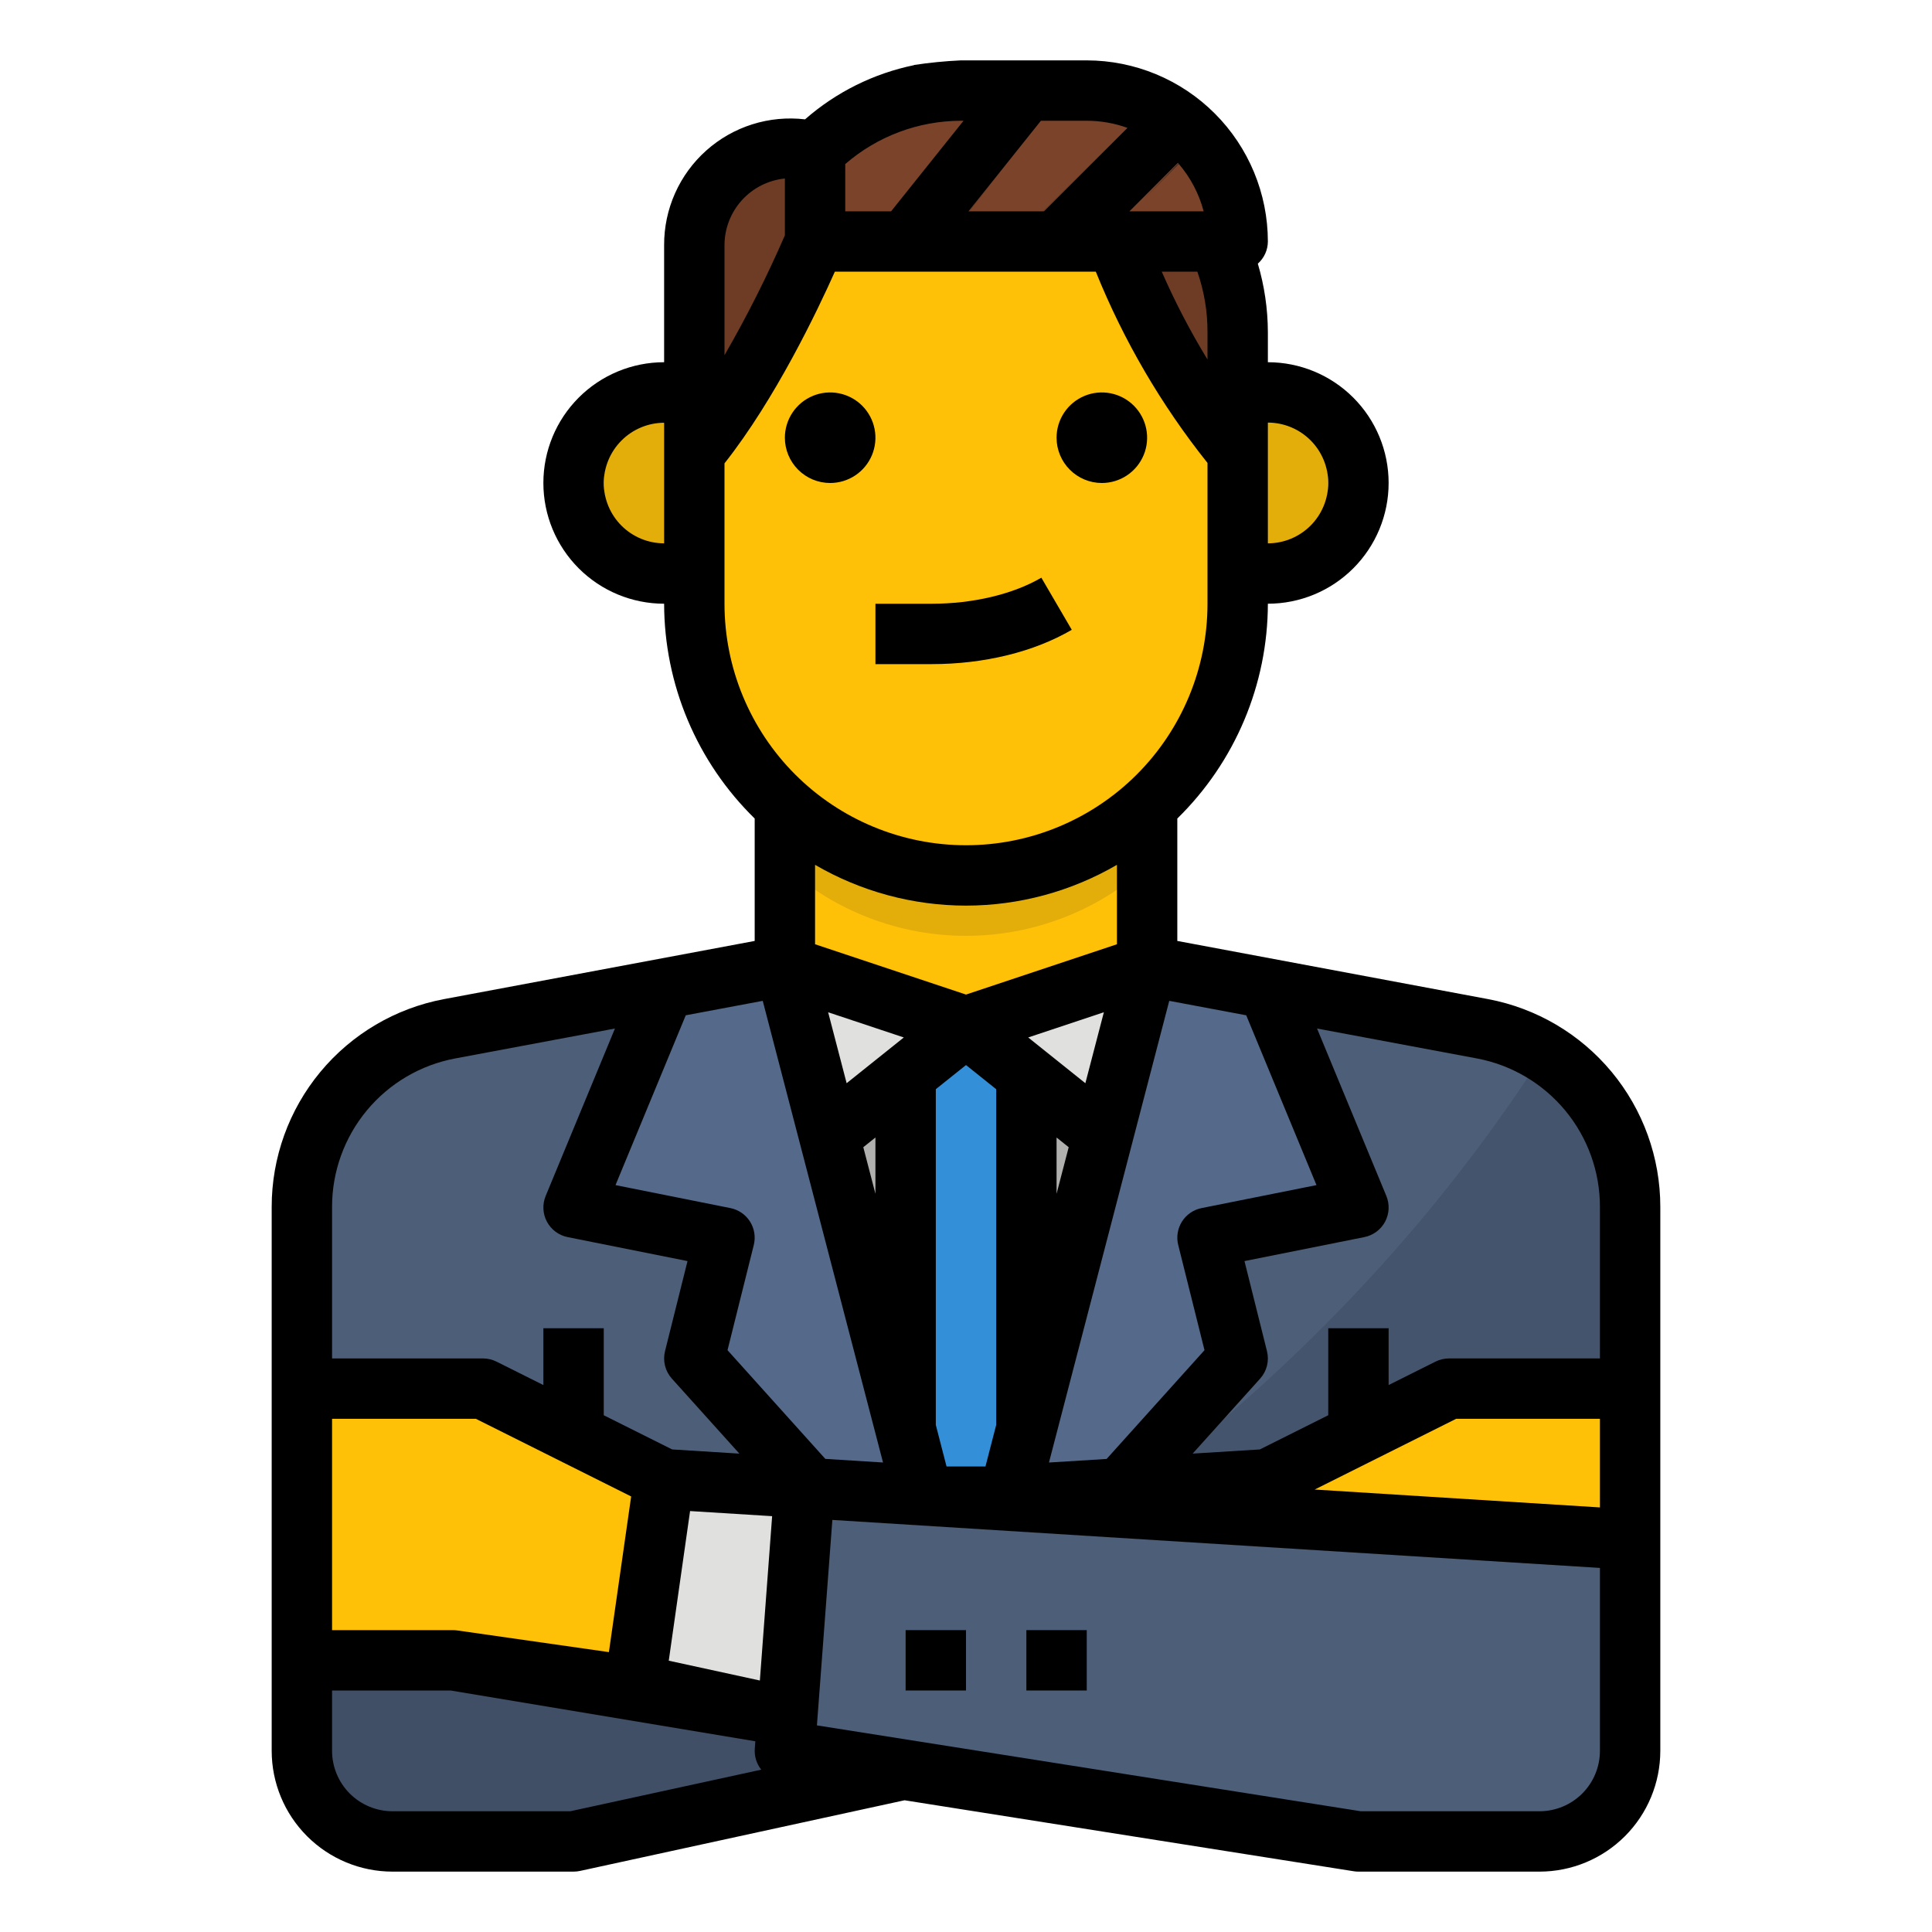 <svg width="512" height="512" viewBox="0 0 512 512" fill="none" xmlns="http://www.w3.org/2000/svg">
<path d="M328 260.5V304H184V260.5L208 256V184H304V256L328 260.5Z" fill="#FFC107"/>
<path d="M432 319.83V456H80V319.84C79.999 308.644 83.912 297.801 91.061 289.185C98.21 280.57 108.146 274.724 119.15 272.66L208 256L256 272L304 256L392.85 272.66C403.856 274.716 413.795 280.558 420.946 289.173C428.096 297.788 432.007 308.634 432 319.83V319.83Z" fill="#4D5E78"/>
<path d="M431.999 319.831V456.001H199.129C283.289 416.331 357.929 358.991 409.179 278.961C416.155 283.259 421.914 289.272 425.909 296.426C429.903 303.58 432 311.637 431.999 319.831V319.831Z" fill="#44546C"/>
<path d="M208 255.999L256 439.999L304 255.996L256 271.999L208 255.999Z" fill="#B0B0AE"/>
<path d="M304 255.996L256 271.999L292.258 301.006L304 255.996Z" fill="#E0E0DE"/>
<path d="M256 272L208 256L219.741 301.007L256 272Z" fill="#E0E0DE"/>
<path d="M272 378.666V284.8L256 272L240 284.8V378.667L256 440L272 378.666Z" fill="#348FD9"/>
<path d="M192 328L184 360L256 440L208 256L176 262L152 320L192 328Z" fill="#556A8A"/>
<path d="M320 328L328 360L256 440L304 256L336 262L360 320L320 328Z" fill="#556A8A"/>
<path d="M384 368H432V440L392 439.997L343.839 446.877L336 392L384 368Z" fill="#FFC107"/>
<path d="M298.818 394.32L308.01 454.081L152 488H104C97.635 488 91.53 485.472 87.029 480.971C82.529 476.47 80 470.366 80 464V408L298.818 394.32Z" fill="#404F66"/>
<path d="M343.837 446.877L335.998 448L308.008 454.081L298.816 394.32L335.998 392L343.837 446.877Z" fill="#E0E0DE"/>
<path d="M128 368H80V440L120 439.997L168.161 446.877L176 392L128 368Z" fill="#FFC107"/>
<path d="M230.61 395.41L226.08 458.89L176 448L168.16 446.88L176 392L230.61 395.41Z" fill="#E0E0DE"/>
<path d="M213.181 394.324L208 464L360 488H408C414.365 488 420.47 485.472 424.971 480.971C429.471 476.47 432 470.365 432 464V408L213.181 394.324Z" fill="#4D5E78"/>
<path d="M304 229.567V184H256H208V229.567C221.169 241.439 238.27 248.009 256 248.009C273.73 248.009 290.831 241.439 304 229.567V229.567Z" fill="#E4AE0A"/>
<path d="M328 104V152C334.365 152 340.47 149.471 344.971 144.971C349.471 140.47 352 134.365 352 128C352 121.635 349.471 115.53 344.971 111.029C340.47 106.529 334.365 104 328 104Z" fill="#E4AE0A"/>
<path d="M184.406 104H184.006C177.641 103.999 171.536 106.527 167.035 111.028C162.534 115.528 160.005 121.632 160.004 127.997C160.003 134.363 162.531 140.467 167.032 144.969C171.532 149.47 177.636 151.999 184.001 152V104H184.406Z" fill="#E4AE0A"/>
<path d="M328 96V160C327.998 179.019 320.472 197.264 307.065 210.754C293.658 224.243 275.458 231.881 256.44 232H256C236.905 231.998 218.592 224.412 205.09 210.91C191.588 197.408 184.002 179.095 184 160V96C184 56.24 216.24 32 256 32H256.44C276.15 32.09 293.98 38.14 306.91 49.09C319.94 60.12 328 76.12 328 96V96Z" fill="#FFC107"/>
<path d="M328.001 96V160C327.999 179.019 320.473 197.264 307.066 210.754C293.659 224.243 275.46 231.881 256.441 232C267.114 224.273 275.801 214.123 281.788 202.385C287.775 190.647 290.892 177.657 290.881 164.48V99.51C290.892 86.335 287.775 73.345 281.788 61.609C275.801 49.873 267.114 39.725 256.441 32C276.151 32.09 293.981 38.14 306.911 49.09C319.941 60.12 328.001 76.12 328.001 96Z" fill="#FFC107"/>
<path d="M328 120V88C328 61.49 310.091 40 288 40L289.408 45.068C297.25 73.3 310.463 98.956 328 120Z" fill="#6E3C24"/>
<path d="M184 119.999V64.984C184 61.071 184.892 57.208 186.608 53.691C188.324 50.174 190.82 47.094 193.905 44.685C196.989 42.276 200.583 40.603 204.411 39.791C208.24 38.979 212.203 39.05 216 39.999V63.999C216 63.999 201.537 98.955 184 119.999Z" fill="#6E3C24"/>
<path d="M216 64H328C328 58.747 326.965 53.546 324.955 48.693C322.945 43.84 319.999 39.43 316.284 35.716C312.57 32.001 308.16 29.055 303.307 27.045C298.454 25.035 293.253 24 288 24H254.627C247.453 24 240.35 25.413 233.722 28.158C227.095 30.904 221.073 34.927 216 40V64Z" fill="#7A432A"/>
<path d="M261.583 24L230.543 64H250.803L281.843 24H261.583Z" fill="#6E3C24"/>
<path d="M317.824 37.584C314.224 33.495 309.825 30.187 304.898 27.863L268.121 64H290.945L317.824 37.584Z" fill="#6E3C24"/>
<path d="M117.641 264.781C104.808 267.199 93.223 274.026 84.889 284.08C76.555 294.135 71.996 306.785 72 319.844V464C72.008 472.484 75.383 480.619 81.382 486.618C87.381 492.617 95.516 495.992 104 496H152C152.571 495.999 153.141 495.938 153.7 495.82L239.72 477.09L358.75 495.9C359.163 495.969 359.581 496.002 360 496H408C416.484 495.992 424.619 492.617 430.618 486.618C436.617 480.619 439.992 472.484 440 464V319.844C440.003 306.783 435.443 294.132 427.108 284.076C418.773 274.02 407.187 267.193 394.352 264.773L312 249.359V216.918C319.581 209.501 325.607 200.647 329.728 190.874C333.849 181.102 335.981 170.606 336 160V159.992C344.487 159.992 352.626 156.621 358.627 150.619C364.629 144.618 368 136.479 368 127.992C368 119.505 364.629 111.366 358.627 105.365C352.626 99.363 344.487 95.992 336 95.992V88C335.979 81.862 335.083 75.758 333.34 69.873C334.171 69.136 334.838 68.232 335.296 67.22C335.755 66.208 335.994 65.111 336 64C335.986 51.274 330.925 39.073 321.926 30.074C312.927 21.075 300.726 16.014 288 16H254.625C250.473 16.193 246.335 16.6 242.225 17.219L242.235 17.266C231.524 19.472 221.57 24.421 213.345 31.628C208.644 31.073 203.878 31.523 199.364 32.948C194.85 34.373 190.69 36.741 187.16 39.895C183.629 43.048 180.808 46.915 178.885 51.24C176.961 55.566 175.978 60.25 176 64.984V95.992C167.513 95.992 159.374 99.363 153.373 105.365C147.371 111.366 144 119.505 144 127.992C144 136.479 147.371 144.618 153.373 150.619C159.374 156.621 167.513 159.992 176 159.992V160C176.018 170.606 178.15 181.102 182.271 190.875C186.392 200.648 192.419 209.501 200 216.918V249.359L117.641 264.781ZM256 240C270.053 239.988 283.853 236.26 296 229.193V250.237L256 263.57L216 250.237V229.189C228.146 236.259 241.946 239.989 256 240V240ZM312.242 329.938L319.203 357.812L293.263 386.636L277.985 387.584L309.863 265.235L330.263 269.062L348.88 314.062L318.427 320.156C317.366 320.368 316.358 320.793 315.466 321.406C314.574 322.019 313.816 322.807 313.238 323.721C312.659 324.636 312.272 325.659 312.1 326.727C311.929 327.796 311.976 328.888 312.239 329.938H312.242ZM385.891 376H424V399.483L348.4 394.746L385.891 376ZM182.877 400.445L204.624 401.801L201.373 445.353L177.227 440.1L182.877 400.445ZM198.758 323.719C198.179 322.805 197.421 322.018 196.529 321.406C195.637 320.793 194.631 320.368 193.57 320.156L163.117 314.062L181.734 269.062L202.134 265.235L234.011 387.578L218.719 386.62L192.8 357.812L199.761 329.938C200.023 328.887 200.07 327.795 199.897 326.726C199.725 325.657 199.337 324.634 198.758 323.719V323.719ZM228.784 304.024L232 301.451V316.368L228.784 304.024ZM248 377.625V288.65L256 282.25L264 288.65V377.625L261.158 388.625H250.843L248 377.625ZM280 301.451L283.216 304.024L280 316.368V301.451ZM287.633 287.062L272.484 274.935L292.536 268.259L287.633 287.062ZM224.367 287.062L219.467 268.262L239.519 274.938L224.367 287.062ZM120.586 280.508L162.968 272.57L144.609 316.938C144.157 318.03 143.952 319.209 144.01 320.39C144.067 321.57 144.386 322.724 144.942 323.767C145.499 324.809 146.28 325.716 147.229 326.421C148.178 327.126 149.271 327.612 150.43 327.844L182.2 334.2L176.239 358.059C175.92 359.33 175.918 360.659 176.234 361.931C176.551 363.202 177.175 364.376 178.052 365.349L195.942 385.226L178.122 384.114L160 375.055V352H144V367.055L131.578 360.844C130.467 360.289 129.242 360 128 360H88V319.844C87.993 310.517 91.246 301.48 97.197 294.297C103.147 287.114 111.42 282.237 120.586 280.508V280.508ZM88 376H126.109L167.264 396.577L161.364 437.828L121.13 432.078C120.756 432.025 120.378 431.999 120 432H88V376ZM151.141 480H104C99.758 479.994 95.692 478.307 92.692 475.308C89.693 472.308 88.006 468.242 88 464V448H119.43L200.171 461.457L200.023 463.438C199.879 465.435 200.492 467.414 201.74 468.98L151.141 480ZM424 464C423.994 468.242 422.307 472.308 419.308 475.308C416.308 478.307 412.242 479.994 408 480H360.625L216.492 457.242L220.585 402.795L424 415.516V464ZM424 319.844V360H384C382.758 360 381.533 360.289 380.422 360.844L368 367.055V352H352V375.055L333.876 384.116L316.061 385.222L333.945 365.352C334.822 364.379 335.446 363.205 335.763 361.934C336.079 360.662 336.077 359.333 335.758 358.062L329.8 334.2L361.573 327.841C362.732 327.609 363.825 327.123 364.774 326.418C365.723 325.713 366.504 324.806 367.061 323.764C367.617 322.721 367.936 321.567 367.993 320.387C368.051 319.206 367.846 318.027 367.394 316.935L349.03 272.567L391.406 280.5C400.573 282.23 408.848 287.109 414.8 294.293C420.752 301.477 424.006 310.515 424 319.844V319.844ZM317.315 72C319.107 77.143 320.015 82.553 320 88V95.273C315.438 87.799 311.388 80.023 307.88 72H317.315ZM352 127.992C351.994 132.234 350.307 136.3 347.308 139.3C344.308 142.299 340.242 143.986 336 143.992V111.992C340.242 111.998 344.308 113.685 347.308 116.684C350.307 119.684 351.994 123.75 352 127.992V127.992ZM299.312 56L312.167 43.146C312.22 43.208 312.267 43.277 312.318 43.339L303.141 52.773L312.375 43.411C315.499 47.055 317.759 51.359 318.984 56H299.312ZM298.8 33.891L276.688 56H256.65L275.85 32H288C291.682 32.001 295.337 32.641 298.8 33.891V33.891ZM255.35 32L236.15 56H224V43.477C232.501 36.108 243.365 32.035 254.616 32H255.35ZM192 64.984C192.004 60.579 193.643 56.333 196.599 53.066C199.555 49.801 203.617 47.748 208 47.305V62.367C203.272 73.25 197.93 83.856 192 94.133V64.984ZM160 127.992C160.03 123.762 161.727 119.714 164.722 116.726C167.717 113.738 171.769 112.051 176 112.031V143.992C171.758 143.986 167.692 142.299 164.692 139.3C161.693 136.3 160.006 132.234 160 127.992ZM192 160V122.794C205.5 105.713 216.724 82.14 221.245 72H290.4C297.767 90.236 307.737 107.309 320 122.686V160C320 176.974 313.257 193.253 301.255 205.255C289.252 217.257 272.974 224 256 224C239.026 224 222.747 217.257 210.745 205.255C198.743 193.253 192 176.974 192 160V160Z" fill="black"/>
<path d="M220 128C222.373 128 224.693 127.296 226.667 125.978C228.64 124.659 230.178 122.785 231.087 120.592C231.995 118.399 232.232 115.987 231.769 113.659C231.306 111.331 230.164 109.193 228.485 107.515C226.807 105.836 224.669 104.694 222.341 104.231C220.013 103.768 217.601 104.005 215.408 104.913C213.215 105.822 211.341 107.36 210.022 109.333C208.704 111.307 208 113.627 208 116C208.003 119.182 209.269 122.232 211.519 124.481C213.768 126.731 216.818 127.997 220 128Z" fill="black"/>
<path d="M292 128C294.373 128 296.693 127.296 298.667 125.978C300.64 124.659 302.178 122.785 303.087 120.592C303.995 118.399 304.232 115.987 303.769 113.659C303.306 111.331 302.164 109.193 300.485 107.515C298.807 105.836 296.669 104.694 294.341 104.231C292.013 103.768 289.601 104.005 287.408 104.913C285.215 105.822 283.341 107.36 282.022 109.333C280.704 111.307 280 113.627 280 116C280.003 119.182 281.269 122.232 283.519 124.481C285.768 126.731 288.818 127.997 292 128Z" fill="black"/>
<path d="M232 176H246.891C260.797 176 273.984 172.773 284.031 166.906L275.969 153.094C268.445 157.484 257.844 160 246.891 160H232V176Z" fill="black"/>
<path d="M240 432H256V448H240V432Z" fill="black"/>
<path d="M272 432H288V448H272V432Z" fill="black"/>
</svg>
